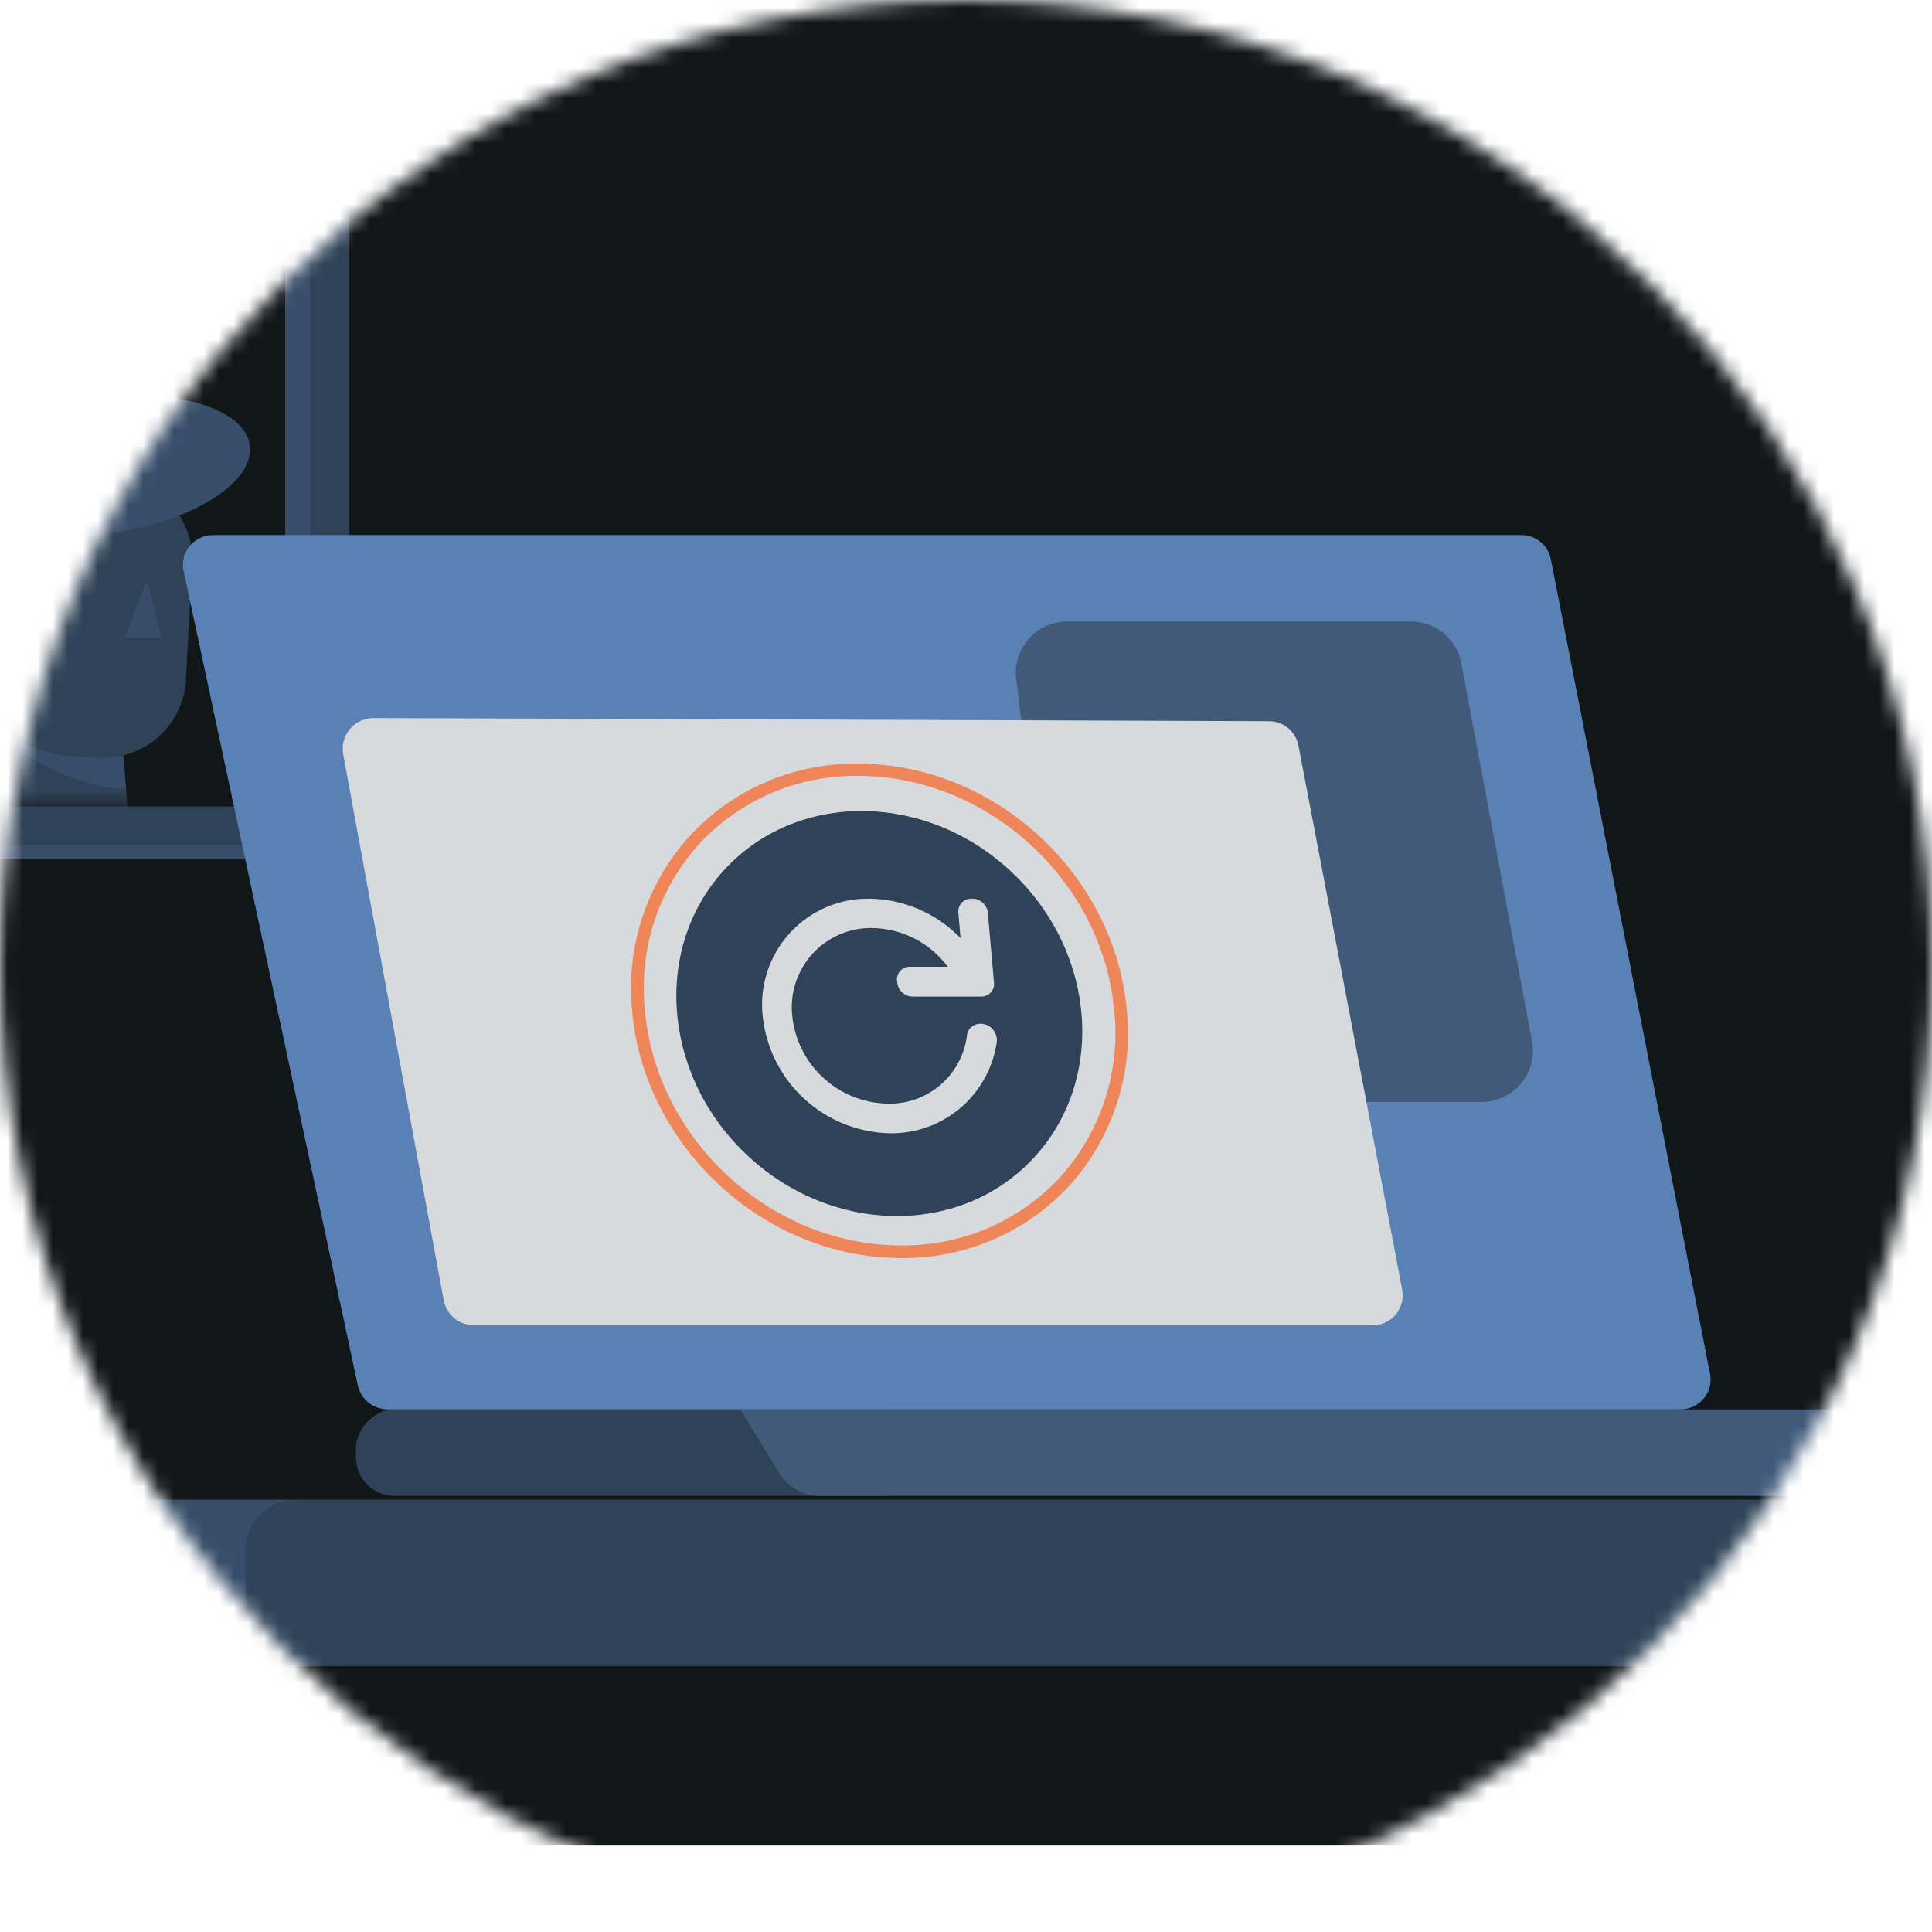 <svg width="128" height="128" viewBox="0 0 128 128" fill="none" xmlns="http://www.w3.org/2000/svg">
<mask id="mask0_4525_144722" style="mask-type:alpha" maskUnits="userSpaceOnUse" x="0" y="0" width="128" height="128">
<circle cx="64" cy="64" r="64" fill="#EBF8FF"/>
</mask>
<g mask="url(#mask0_4525_144722)">
<path d="M181.139 -59.358H-65.923C-67.533 -59.36 -69.128 -59.022 -70.616 -58.364C-72.105 -57.705 -73.457 -56.74 -74.596 -55.522C-75.735 -54.304 -76.639 -52.858 -77.256 -51.266C-77.872 -49.674 -78.19 -47.968 -78.19 -46.245V109.145C-78.19 112.627 -76.897 115.965 -74.597 118.427C-72.296 120.888 -69.176 122.271 -65.923 122.271H181.139C184.392 122.271 187.512 120.888 189.813 118.427C192.113 115.965 193.406 112.627 193.406 109.145V-46.245C193.406 -47.968 193.088 -49.674 192.472 -51.266C191.855 -52.858 190.951 -54.304 189.812 -55.522C188.673 -56.74 187.32 -57.705 185.832 -58.364C184.344 -59.022 182.749 -59.36 181.139 -59.358V-59.358Z" fill="#111619"/>
<rect x="-51.03" y="99.355" width="73.54" height="11.034" rx="3.395" fill="#384D69"/>
<rect x="16.251" y="99.355" width="162.726" height="11.034" rx="3.395" fill="#2F4257"/>
<rect x="-16.232" y="8.541" width="38.193" height="48.378" rx="4.244" fill="#384D69"/>
<rect x="-15.056" y="7.599" width="38.193" height="48.378" rx="4.244" fill="#2F4257"/>
<rect x="-12.509" y="10.146" width="33.101" height="43.285" rx="2.546" fill="#111619"/>
<path d="M18.894 10.293C19.882 10.643 20.591 11.583 20.591 12.692V50.885C20.591 51.993 19.882 52.933 18.894 53.282V10.293Z" fill="#384D69"/>
<mask id="mask1_4525_144722" style="mask-type:alpha" maskUnits="userSpaceOnUse" x="-13" y="10" width="34" height="44">
<rect x="-12.509" y="10.146" width="33.101" height="43.285" rx="2.546" fill="#EBF8FF"/>
</mask>
<g mask="url(#mask1_4525_144722)">
<path d="M7.923 42.247L-4.074 44.595L-5.596 42.116C-6.535 40.584 -7.129 38.866 -7.335 37.082C-7.542 35.298 -7.356 33.491 -6.792 31.786C-6.227 30.081 -5.297 28.518 -4.067 27.208C-2.836 25.898 -1.334 24.871 0.335 24.198L3.996 22.725C8.644 20.853 13.377 25.233 11.849 29.996L7.923 42.247Z" fill="#384D69"/>
<path d="M5.784 60.48L1.715 58.942C1.288 58.78 0.904 58.521 0.595 58.185C0.286 57.849 0.06 57.445 -0.064 57.006L-3.49 45.023C-3.564 44.765 -3.563 44.492 -3.487 44.234C-3.411 43.977 -3.264 43.747 -3.062 43.57C-2.86 43.393 -2.612 43.277 -2.346 43.236C-2.081 43.194 -1.809 43.229 -1.563 43.335L7.941 47.44L8.847 58.175C8.879 58.556 8.814 58.939 8.658 59.288C8.502 59.637 8.259 59.941 7.953 60.171C7.647 60.401 7.288 60.55 6.908 60.604C6.529 60.658 6.142 60.615 5.784 60.48V60.48Z" fill="#2F4257"/>
<path d="M8.349 52.278L8.145 49.842C7.335 49.29 6.467 48.828 5.556 48.464C3.018 47.432 0.697 47.248 0.37 48.05C0.043 48.852 1.833 50.336 4.369 51.368C5.91 51.994 7.365 52.307 8.349 52.278Z" fill="#384D69"/>
<path d="M3.327 31.412L7.582 31.643C8.297 31.68 8.998 31.858 9.644 32.166C10.291 32.474 10.87 32.906 11.348 33.437C11.827 33.969 12.196 34.589 12.434 35.263C12.672 35.937 12.775 36.651 12.736 37.365L12.317 45.06C12.238 46.499 11.59 47.849 10.515 48.811C9.44 49.773 8.025 50.27 6.583 50.192L4.766 50.093C2.677 49.98 0.719 49.043 -0.678 47.489C-2.075 45.936 -2.796 43.892 -2.683 41.807L-2.396 36.544C-2.318 35.107 -1.671 33.76 -0.598 32.797C0.475 31.835 1.886 31.337 3.327 31.412V31.412Z" fill="#2F4257"/>
<path d="M9.595 38.789L8.33 42.097C8.322 42.116 8.32 42.137 8.322 42.158C8.325 42.178 8.332 42.198 8.344 42.215C8.356 42.232 8.372 42.246 8.391 42.255C8.409 42.264 8.43 42.269 8.451 42.268H10.549C10.569 42.269 10.588 42.264 10.605 42.256C10.623 42.248 10.638 42.235 10.65 42.22C10.662 42.205 10.67 42.187 10.674 42.168C10.678 42.149 10.677 42.129 10.672 42.111L9.839 38.805C9.832 38.779 9.817 38.756 9.796 38.738C9.776 38.721 9.75 38.711 9.723 38.709C9.696 38.707 9.669 38.714 9.646 38.728C9.623 38.743 9.605 38.764 9.595 38.789V38.789Z" fill="#384D69"/>
<path d="M-3.021 41.201L-4.854 40.458L0.131 34.061L-0.475 37.334C-0.71 38.613 -1.218 39.826 -1.965 40.891V40.891C-2.08 41.055 -2.246 41.174 -2.438 41.231C-2.63 41.287 -2.836 41.277 -3.021 41.201V41.201Z" fill="#384D69"/>
<path d="M7.165 35.355C12.691 34.596 16.893 31.975 16.552 29.499C16.211 27.023 11.455 25.631 5.929 26.389C0.404 27.147 -3.799 29.769 -3.458 32.245C-3.116 34.72 1.64 36.113 7.165 35.355Z" fill="#384D69"/>
<path d="M0.043 34.032L-3.36 32.648L-4.942 36.521L-1.539 37.905L0.043 34.032Z" fill="#384D69"/>
<path d="M-0.152 27.466C2.207 25.057 3.593 22.591 2.942 21.957C2.292 21.323 -0.147 22.762 -2.505 25.17C-4.864 27.579 -6.25 30.045 -5.6 30.679C-4.949 31.313 -2.51 29.874 -0.152 27.466Z" fill="#384D69"/>
</g>
<rect width="37.557" height="5.729" rx="2.546" transform="matrix(-1 0 0 1 61.136 93.374)" fill="#2F4257"/>
<path d="M51.568 97.502L49.041 93.374H139.431V97.079C139.431 97.346 139.386 97.61 139.296 97.856C139.207 98.103 139.077 98.326 138.912 98.514C138.748 98.703 138.552 98.851 138.338 98.952C138.123 99.053 137.893 99.105 137.661 99.103H54.254C53.727 99.105 53.208 98.96 52.74 98.681C52.273 98.402 51.87 97.998 51.568 97.502V97.502Z" fill="#425A79"/>
<path d="M100.762 35.449H14.168C13.862 35.44 13.558 35.502 13.28 35.628C13.002 35.755 12.757 35.943 12.565 36.179C12.372 36.414 12.237 36.691 12.17 36.986C12.102 37.282 12.105 37.589 12.177 37.883L23.703 91.777C23.801 92.228 24.052 92.633 24.414 92.923C24.776 93.214 25.228 93.373 25.694 93.374H111.293C111.596 93.381 111.896 93.32 112.172 93.195C112.447 93.07 112.69 92.885 112.882 92.653C113.074 92.421 113.21 92.148 113.279 91.857C113.349 91.565 113.351 91.261 113.284 90.969L102.753 37.085C102.673 36.622 102.428 36.203 102.063 35.903C101.698 35.603 101.237 35.442 100.762 35.449Z" fill="#5A81B4"/>
<path d="M96.819 43.948C96.519 42.342 95.116 41.177 93.482 41.177H70.698C68.66 41.177 67.082 42.96 67.328 44.983L70.379 70.02C70.586 71.724 72.032 73.005 73.749 73.005H98.163C100.288 73.005 101.891 71.075 101.5 68.986L96.819 43.948Z" fill="#425A79"/>
<path d="M24.728 47.573L67.922 47.722L84.044 47.782C84.518 47.775 84.979 47.938 85.343 48.24C85.708 48.543 85.953 48.966 86.033 49.433L90.499 72.847L92.886 85.389C92.951 85.684 92.948 85.989 92.877 86.282C92.807 86.575 92.671 86.849 92.479 87.082C92.287 87.314 92.045 87.501 91.771 87.626C91.497 87.752 91.198 87.813 90.897 87.806H31.382C30.908 87.8 30.451 87.631 30.088 87.326C29.726 87.022 29.48 86.601 29.393 86.135L22.739 49.98C22.685 49.688 22.696 49.387 22.771 49.099C22.846 48.811 22.983 48.543 23.173 48.313C23.362 48.084 23.6 47.899 23.869 47.771C24.137 47.643 24.431 47.576 24.728 47.573Z" fill="#D6DADD"/>
<path d="M56.876 50.598C54.781 50.566 52.703 50.975 50.776 51.798C48.852 52.621 47.121 53.841 45.698 55.377C44.284 56.939 43.212 58.781 42.552 60.784C41.896 62.785 41.667 64.903 41.881 66.998C42.68 76 50.664 83.347 59.659 83.347C61.754 83.379 63.832 82.97 65.759 82.147C67.683 81.323 69.413 80.103 70.837 78.568C72.253 77.006 73.324 75.164 73.983 73.161C74.641 71.16 74.869 69.042 74.653 66.946C73.867 57.925 65.891 50.598 56.876 50.598ZM70.23 77.992C68.888 79.442 67.255 80.594 65.439 81.371C63.621 82.151 61.66 82.539 59.683 82.511C51.083 82.511 43.478 75.52 42.724 66.914C42.52 64.932 42.735 62.929 43.354 61.036C43.974 59.142 44.983 57.4 46.317 55.921C47.661 54.472 49.293 53.321 51.107 52.542C52.926 51.766 54.887 51.379 56.864 51.406C65.463 51.406 73.073 58.392 73.823 67.002C74.028 68.983 73.814 70.984 73.196 72.877C72.577 74.771 71.568 76.513 70.234 77.992H70.23Z" fill="#EF8659"/>
<path d="M68.364 76.843C73.261 71.719 72.706 63.225 67.123 57.872C61.541 52.518 53.045 52.333 48.148 57.458C43.251 62.582 43.806 71.076 49.388 76.429C54.971 81.782 63.466 81.968 68.364 76.843Z" fill="#2F4257"/>
<path d="M59.439 65.047C59.454 65.317 59.574 65.57 59.772 65.753C59.97 65.935 60.231 66.034 60.501 66.027H64.96C65.087 66.035 65.214 66.015 65.332 65.967C65.45 65.92 65.555 65.846 65.641 65.752C65.726 65.658 65.789 65.546 65.826 65.424C65.862 65.302 65.871 65.173 65.85 65.047L65.451 60.52C65.436 60.251 65.316 59.998 65.118 59.815C64.92 59.633 64.659 59.534 64.389 59.541C64.262 59.533 64.135 59.553 64.017 59.601C63.899 59.648 63.794 59.722 63.708 59.816C63.622 59.91 63.558 60.022 63.522 60.144C63.485 60.266 63.476 60.395 63.495 60.52L63.639 62.152C62.855 61.341 61.919 60.692 60.885 60.244C59.85 59.796 58.737 59.557 57.611 59.541C56.617 59.524 55.632 59.719 54.72 60.113C53.808 60.507 52.99 61.091 52.32 61.826C51.65 62.561 51.144 63.43 50.835 64.375C50.526 65.321 50.422 66.322 50.528 67.311C50.746 69.415 51.725 71.367 53.28 72.798C54.836 74.23 56.86 75.042 58.972 75.081C60.686 75.106 62.349 74.503 63.651 73.386C64.953 72.269 65.803 70.715 66.042 69.014C66.067 68.737 65.984 68.461 65.811 68.243C65.653 68.03 65.42 67.887 65.16 67.843C65.03 67.816 64.896 67.816 64.766 67.844C64.636 67.871 64.513 67.925 64.405 68.003C64.307 68.074 64.226 68.165 64.167 68.271C64.108 68.377 64.072 68.494 64.062 68.615C63.9 69.886 63.271 71.051 62.299 71.883C61.326 72.716 60.079 73.156 58.8 73.118C57.221 73.088 55.708 72.481 54.545 71.41C53.383 70.34 52.651 68.88 52.488 67.307C52.407 66.567 52.483 65.818 52.713 65.11C52.942 64.402 53.319 63.751 53.819 63.201C54.319 62.65 54.931 62.212 55.612 61.916C56.294 61.62 57.031 61.473 57.774 61.484C58.752 61.496 59.713 61.733 60.584 62.179C61.454 62.624 62.21 63.265 62.792 64.052H60.261C60.138 64.051 60.016 64.078 59.904 64.13C59.792 64.183 59.694 64.26 59.615 64.355C59.536 64.45 59.48 64.561 59.449 64.681C59.419 64.801 59.415 64.926 59.439 65.047V65.047Z" fill="#D6DADD"/>
</g>
</svg>
